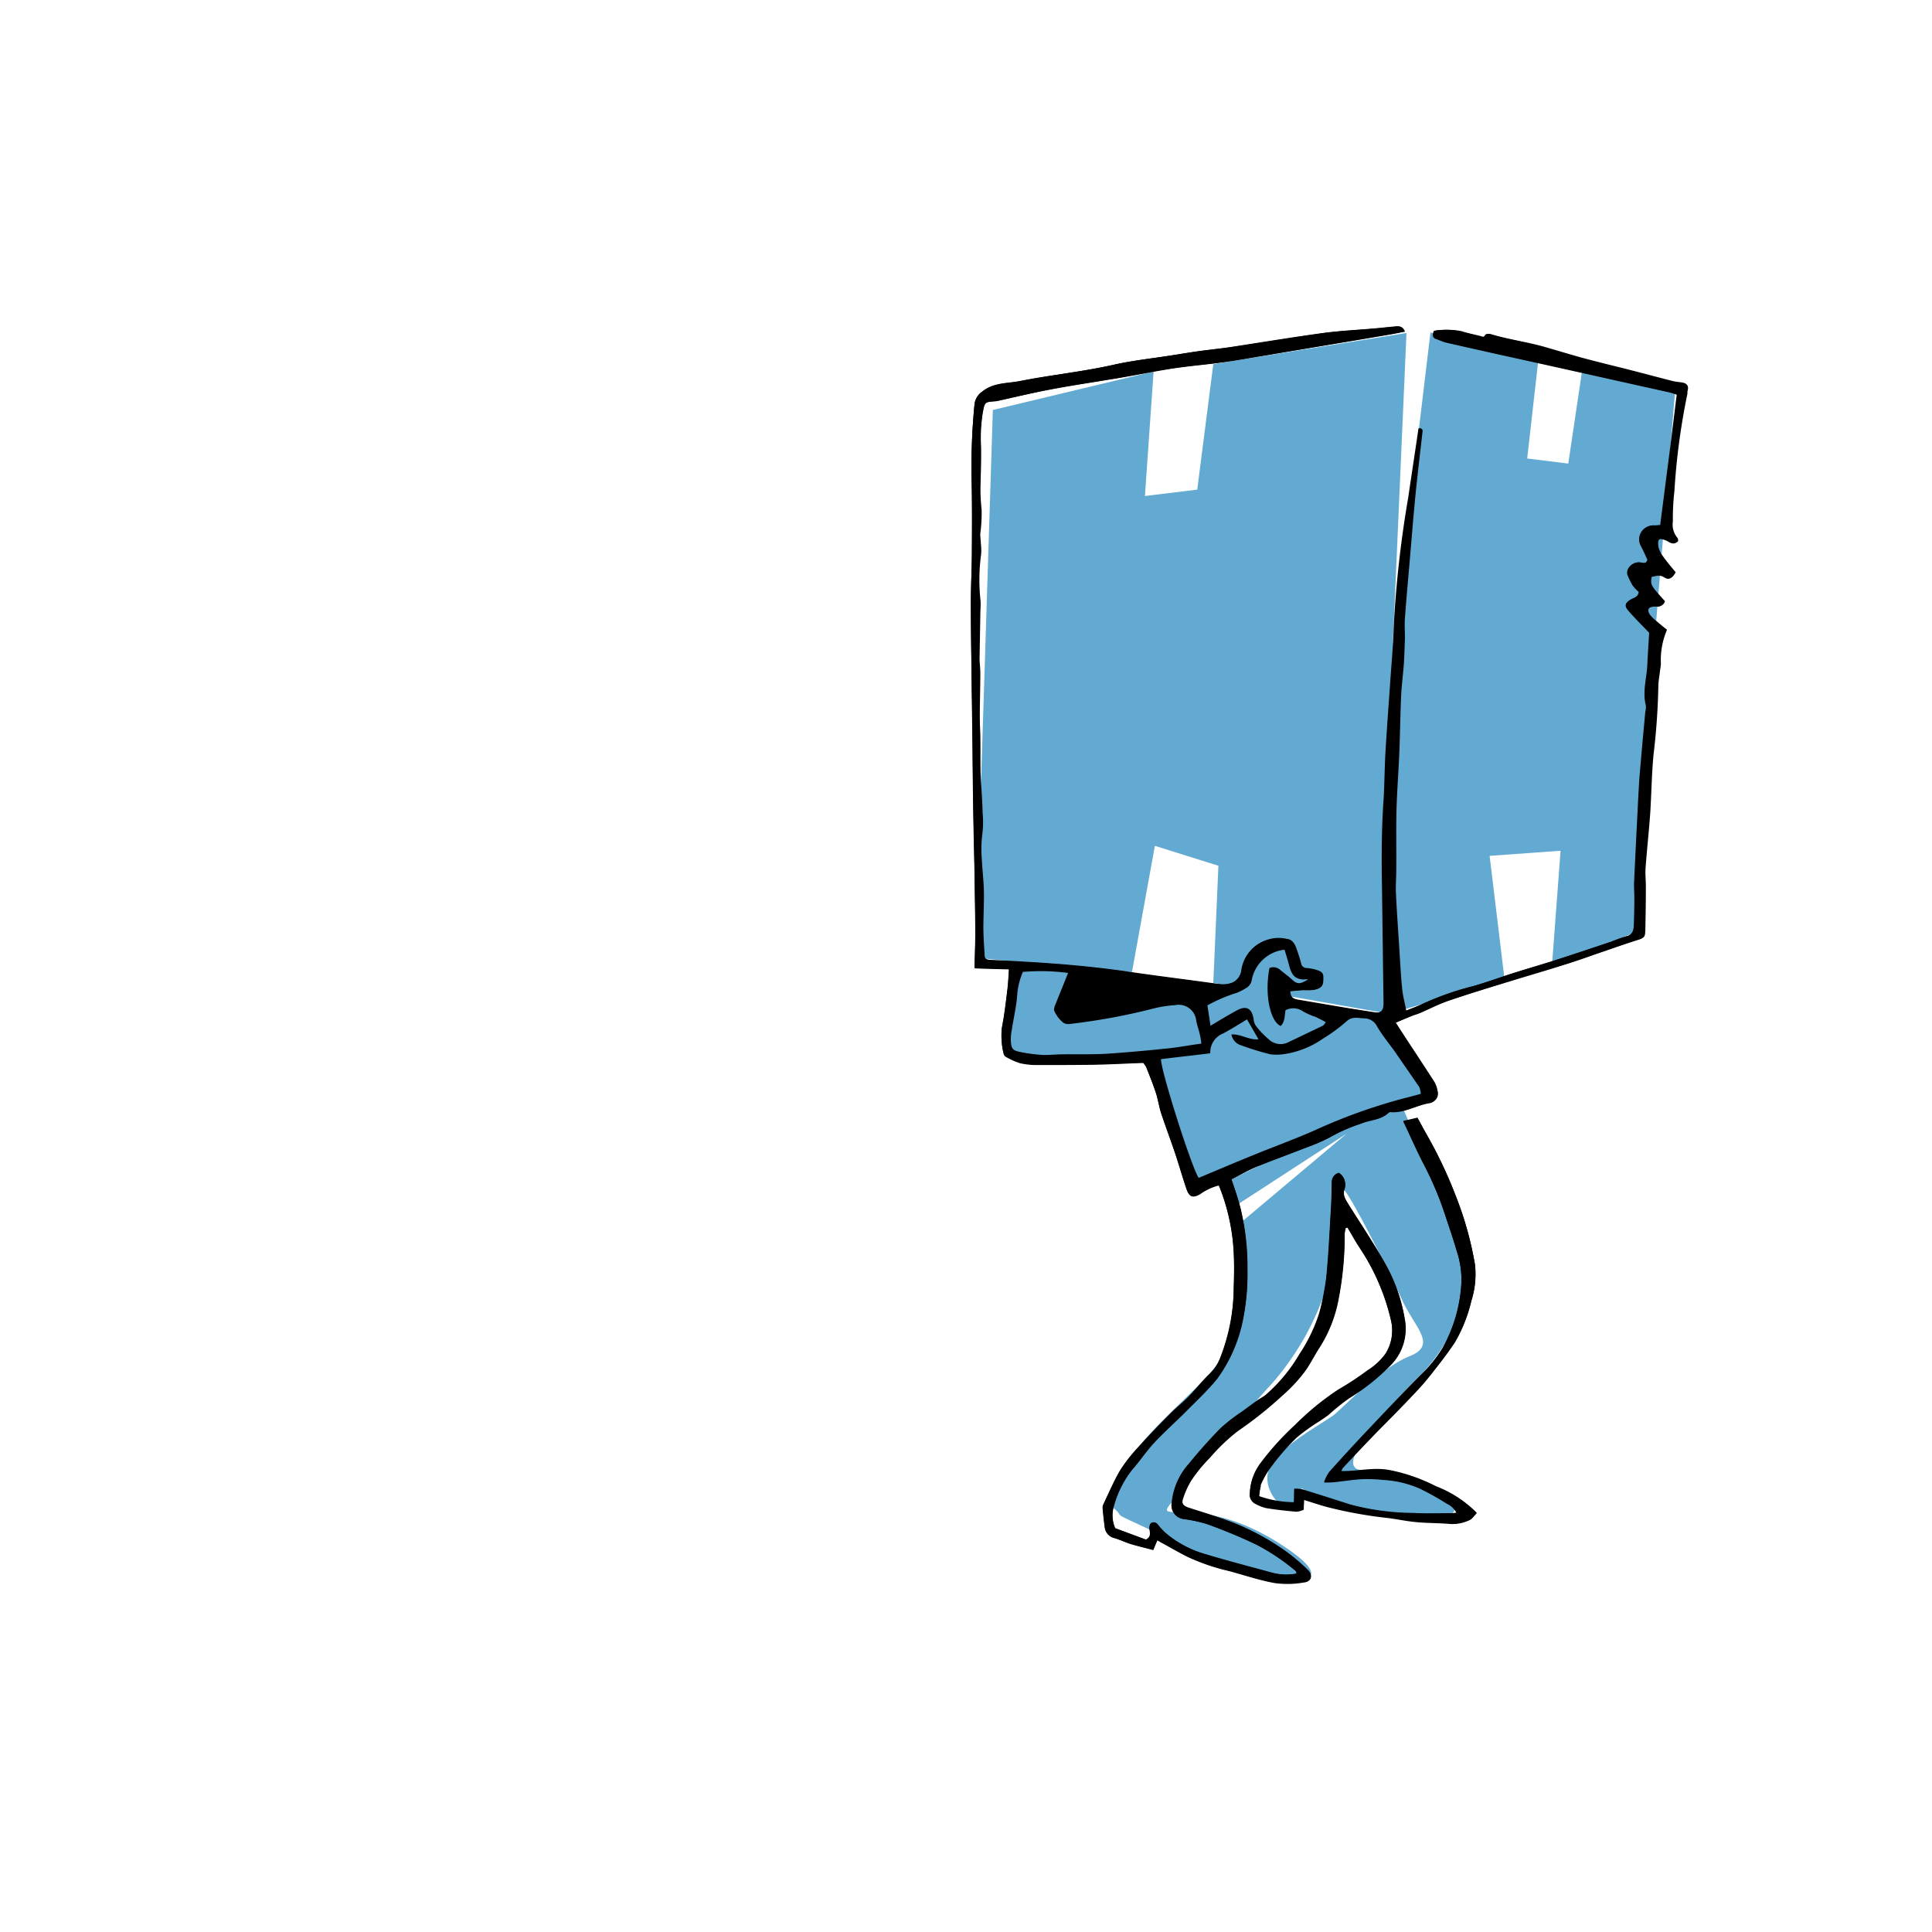 <svg xmlns="http://www.w3.org/2000/svg" viewBox="7167.5 -5402.5 177 177">
    <defs>
        <style>
            .cls-1{fill:none;opacity:.87}.cls-2{fill:#62aad2}.cls-2,.cls-3{fill-rule:evenodd}.cls-4{filter:url(#_2018-02-14_16-40-58)}
        </style>
        <filter id="_2018-02-14_16-40-58" width="177" height="177" x="7167.5" y="-5402.5" filterUnits="userSpaceOnUse">
            <feOffset dy="1"/>
            <feGaussianBlur result="blur" stdDeviation="1.5"/>
            <feFlood flood-opacity=".369"/>
            <feComposite in2="blur" operator="in"/>
            <feComposite in="SourceGraphic"/>
        </filter>
    </defs>
    <g id="Illustration01" transform="translate(7164 -5727)">
        <g id="Group_858" class="cls-4" data-name="Group 858" transform="translate(-7164 5727)">
            <rect id="_2018-02-14_16-40-58-2" width="168" height="168" class="cls-1" data-name="2018-02-14_16-40-58" rx="2" transform="translate(7172 -5399)"/>
        </g>
        <g id="Group_984" data-name="Group 984" transform="translate(92.448 354.5)">
            <path id="Path_673" d="M64.888 309.3l.4 2.408 10.146-6.593-9.679 8.136-.678 6.008s.117 5.073-1.87 7.458c-1.987 2.361-6.429 5.961-7.808 8.533s-2.595 3.086-1.333 4.138c1.239 1.052-.561.187 3.32 1.987 2.969 1.379 3.063 3.343 11.268 4.465 4.956.678 4.185-.865.935-2.992-7.6-5-12.04-1.8-10.193-3.927 1.824-2.1 6.639-8.159 9.164-10.871a25.2 25.2 0 0 0 5.985-12.835c.631-4.98-.117-5.681.631-4.98s4.161 7.551 5.354 10.123 3.25 4.115.678 5.143-5.821 4.442-6.85 5.307-5.821 3.25-6.148 5.471c-.351 2.221 2.385 4.278 2.735 2.572s.327-1.286.935-.771c2.9 2.385 10.17 2.314 12.227 2.127 2.057-.164 1.029-1.707 1.029-1.707s-5.658-2.221-8.393-2.572 3.226-6.429 5.541-8.79c2.314-2.338 4.208-6.1 3.857-9.188s-5.987-16.25-5.987-16.25z" class="cls-2" data-name="Path 673" transform="translate(-41.019 -231.25)"/>
            <path id="Path_674" d="M3.39 9.407l14.728-3.53-.795 11.409 4.793-.584L23.588 5.2l17.581-2.83.117-.023L40.023 31.2l3.46-28.9 9.866 2.665-1.005 8.884 3.764.468 1.239-8.323L65.9 7.583 63.963 31.2l-1.356 25.9-8 3.3.795-10.614-6.5.468 1.379 11.409-10.608 3.057-16.085-2.829.468-10.731-5.821-1.823-2.1 11.572L1.8 59.6z" class="cls-2" data-name="Path 674" transform="translate(-1.379 -1.845)"/>
            <path id="Path_675" d="M23.869 78.047a23.761 23.761 0 0 1 2.174-1.1c1.566-.631 3.156-1.216 4.722-1.824a15.431 15.431 0 0 0 2.525-1.146 16.042 16.042 0 0 1 2.455-1.029c.818-.351 1.777-.3 2.478-.982a.355.355 0 0 1 .3-.07c1.239.07 2.291-.631 3.46-.818a.821.821 0 0 0 .678-1.075 2.286 2.286 0 0 0-.3-.842c-1.005-1.566-2.034-3.109-3.039-4.652-.14-.21-.281-.444-.491-.771a31.237 31.237 0 0 1 1.73-.725 4.644 4.644 0 0 0 .608-.21c.842-.374 1.66-.795 2.548-1.1 1.894-.655 3.834-1.239 5.751-1.823 1.613-.491 3.226-.959 4.839-1.473.912-.281 1.8-.584 2.712-.912 1.309-.444 2.618-.912 3.928-1.333.678-.21.748-.234.748-.935.023-1.309.023-2.618.047-3.928 0-.584-.07-1.192-.023-1.777.117-1.636.3-3.3.421-4.933.117-1.777.14-3.577.3-5.354a56.042 56.042 0 0 0 .444-6.265 11.518 11.518 0 0 1 .164-1.543 4.6 4.6 0 0 0 .07-.561 7.032 7.032 0 0 1 .561-3.109c-.3-.257-.631-.514-.935-.771a2.614 2.614 0 0 1-.631-.608c-.281-.444-.14-.725.374-.795a2.529 2.529 0 0 1 .421 0 .6.6 0 0 0 .584-.444c-1.356-1.473-1.356-1.473-1.216-2.268.421-.07.818-.257 1.239.023.444.281.7.094.959-.4-.374-.468-.771-.959-1.146-1.449a2.461 2.461 0 0 1-.444-.935c-.094-.725.14-.865.818-.584.3.14.608.444 1.005.117-.023-.094 0-.234-.07-.3a1.914 1.914 0 0 1-.421-1.52 27.249 27.249 0 0 1 .14-2.759 62.324 62.324 0 0 1 1.169-8.814 2.058 2.058 0 0 1 .047-.4c.117-.468-.094-.678-.514-.748-.3-.047-.608-.07-.888-.14a295.717 295.717 0 0 1-4.418-1.146c-1.309-.327-2.642-.655-3.951-1.005-1.146-.3-2.291-.678-3.46-1.005C50.754 1.3 49.094 1.087 47.5.619 47.388.6 47.154.6 47.13.666c-.14.3-.327.187-.538.14-.584-.164-1.169-.281-1.73-.444a6.687 6.687 0 0 0-2.454-.047c-.14.374-.14.631.21.748.3.094.608.257.912.327 2.361.538 4.746 1.075 7.107 1.59 4.442.982 8.907 1.987 13.349 2.969.281.07.538.164.678.21-.257 2.057-.491 4.021-.748 5.985-.257 1.987-.514 4-.771 5.985-.234 0-.421.023-.608.023a1.261 1.261 0 0 0-1.146 1.894c.21.4.4.818.584 1.239-.14.444-.444.3-.748.257-.631-.094-1.309.608-1.052 1.192a6.98 6.98 0 0 0 .468.935 4.1 4.1 0 0 0 .538.561c-.047.468-.444.538-.748.7-.491.3-.584.561-.234.982.584.678 1.216 1.309 1.94 2.057-.047.842-.117 1.847-.164 2.852-.047 1.262-.468 2.525-.14 3.811a1.565 1.565 0 0 1-.047.561c-.187 2.011-.374 4.021-.538 6.032-.117 1.73-.187 3.483-.281 5.213l-.21 4.325c-.023.514.023 1.029.023 1.543 0 .818-.023 1.636-.047 2.455-.023.491-.14.888-.725 1.029a13.779 13.779 0 0 0-1.379.491c-1.8.608-3.624 1.216-5.447 1.8-1.122.351-2.244.678-3.366 1.029-1.262.4-2.525.865-3.811 1.239a26.255 26.255 0 0 0-4.769 1.683 15.47 15.47 0 0 1-1.449.584 15.479 15.479 0 0 1-.351-1.823c-.117-1.029-.164-2.057-.234-3.086-.117-1.917-.257-3.811-.351-5.728-.047-.725.023-1.473.023-2.2 0-1.847-.023-3.717.023-5.564.047-1.753.187-3.483.257-5.213s.07-3.46.164-5.19c.047-1.005.187-2.011.257-3.016.047-.795.07-1.566.094-2.361.023-.584-.023-1.192 0-1.777.117-1.59.257-3.2.4-4.793.187-2.151.351-4.3.561-6.429.187-1.894.421-3.787.631-5.681.023-.21.094-.444-.257-.514-.3 2.1-.631 4.208-.935 6.312a101.012 101.012 0 0 0-1.333 11.857c-.047 1.707-.21 3.437-.327 5.143-.14 2.057-.3 4.138-.421 6.2-.094 1.52-.094 3.063-.187 4.582-.187 2.665-.187 5.354-.14 8.019l.14 10.567c0 .7-.281.959-.959.842a150.086 150.086 0 0 0-3.226-.514l-3.718-.636c-.4-.07-.748-.187-.725-.795.374-.023.748-.07 1.122-.094.351-.023.7.023 1.029-.023.608-.094.818-.3.865-.795.047-.725-.047-.842-.725-1.052a4.725 4.725 0 0 0-.795-.14.545.545 0 0 1-.514-.444c-.117-.468-.281-.935-.444-1.4-.14-.4-.374-.795-.818-.818a3.551 3.551 0 0 0-2.525.4 3.459 3.459 0 0 0-1.59 2.361 1.449 1.449 0 0 1-1.122 1.309 2.247 2.247 0 0 1-.795.07c-.491-.047-.982-.117-1.473-.187-2.244-.3-4.489-.584-6.733-.912-3.25-.491-6.5-.771-9.772-.958-1.052-.07-2.127-.117-3.179-.164-.281-.023-.514-.047-.538-.374-.047-.865-.117-1.73-.117-2.595 0-1.122.07-2.244.047-3.343C1.075 50.7.958 49.76.912 48.8a11.5 11.5 0 0 1 .023-2.2 10.554 10.554 0 0 0 .047-2.1c-.023-1.216-.14-2.455-.187-3.67-.047-1.169-.024-2.338-.024-3.507 0-.561-.047-1.146-.047-1.707 0-1.309.047-2.642.047-3.951 0-.444-.07-.865-.07-1.309 0-1.356.047-2.688.07-4.044 0-.4.047-.818.023-1.216a17.467 17.467 0 0 1 .047-4.278 4.6 4.6 0 0 0-.023-.982 6.582 6.582 0 0 1-.047-.959A11.409 11.409 0 0 0 .888 16.7a13.747 13.747 0 0 1-.093-2.4c0-1.122.07-2.221.047-3.32a20.968 20.968 0 0 1 .234-3.226c.187-.935.164-.935 1.146-1.005a.4.4 0 0 0 .164-.023C4 6.37 5.611 6 7.247 5.669c1.473-.281 2.946-.514 4.418-.748.748-.117 1.5-.234 2.244-.374 1.5-.257 2.992-.584 4.489-.795 1.52-.234 3.039-.351 4.535-.561 1.333-.187 2.642-.421 3.951-.631C30.6 1.952 34.3 1.32 38.013.689c.561-.094 1.146-.21 1.73-.327-.257-.584-.678-.468-1.029-.444-.561.047-1.146.117-1.707.164-1.566.14-3.156.21-4.722.421-2.735.374-5.447.818-8.159 1.239-.982.164-1.987.281-2.992.4-.912.117-1.823.281-2.759.421-1.777.281-3.577.468-5.33.865-2.829.631-5.7.912-8.533 1.473-1.169.234-2.408.117-3.46.959a1.66 1.66 0 0 0-.725 1.235 58.616 58.616 0 0 0-.257 7.013c.047 2.081.023 4.161.023 6.219C.094 21.94 0 23.553 0 25.166c0 1.987.023 4 .047 5.985.023 2.431.07 4.863.094 7.294.023 2.385.047 4.746.094 7.13.023 1.473.07 2.946.094 4.442.023 1.824.07 3.67.07 5.494 0 1.029-.047 2.057-.07 3.156 1.029.023 2.127.047 3.156.094-.047.655-.07 1.262-.14 1.847-.14 1.192-.281 2.385-.514 3.553a7.1 7.1 0 0 0 .161 2.339.516.516 0 0 0 .234.3 6.111 6.111 0 0 0 1.262.561 6.783 6.783 0 0 0 1.543.164c1.707.023 3.413.023 5.143-.023 1.5-.023 2.992-.094 4.606-.164a3.183 3.183 0 0 1 .281.421c.3.771.631 1.566.888 2.361.187.584.281 1.216.468 1.824.374 1.169.818 2.314 1.216 3.483s.725 2.338 1.122 3.507c.257.725.584.795 1.239.421a6.012 6.012 0 0 1 1.707-.795 18.769 18.769 0 0 1 1.333 5.564 36.619 36.619 0 0 1 .047 3.928 18.039 18.039 0 0 1-1.262 6.382 3.636 3.636 0 0 1-.608 1.052c-.281.351-.631.631-.935.982-.468.514-.935 1.075-1.426 1.566-.538.538-1.146 1.005-1.66 1.543q-1.473 1.473-2.876 3.016a14.468 14.468 0 0 0-1.66 2.127c-.584 1.005-1.029 2.081-1.543 3.133a.743.743 0 0 0-.047.327c.047.561.117 1.146.187 1.707a1.145 1.145 0 0 0 .865.982c.514.164 1.005.4 1.543.561.655.21 1.356.374 2.034.538.14-.327.257-.584.374-.888.234.117.4.234.584.327.725.4 1.449.818 2.2 1.192a17.889 17.889 0 0 0 3.764 1.286c1.4.374 2.782.842 4.185 1.1a9.273 9.273 0 0 0 2.665-.047c.725-.094.888-.655.374-1.146a18.3 18.3 0 0 0-2.057-1.73 22.712 22.712 0 0 0-4.746-2.572c-1.333-.514-2.735-.935-4.115-1.379-.468-.164-.655-.374-.514-.818a7.49 7.49 0 0 1 .771-1.707 13.255 13.255 0 0 1 1.707-2.081 17.118 17.118 0 0 1 2.572-2.455 37.148 37.148 0 0 0 4.021-3.2 15.788 15.788 0 0 0 2.011-2.127c.538-.7.935-1.543 1.426-2.291a12.8 12.8 0 0 0 1.753-4.442 30.58 30.58 0 0 0 .561-6.008 3.965 3.965 0 0 1 .094-.514c.047-.023.117-.023.164-.047.374.631.725 1.262 1.122 1.87a19.769 19.769 0 0 1 2.876 6.639 4.052 4.052 0 0 1-.491 3.063 5.79 5.79 0 0 1-1.66 1.543 26.213 26.213 0 0 1-2.665 1.753 25.377 25.377 0 0 0-3.974 3.25A25.849 25.849 0 0 0 26.558 104a4.882 4.882 0 0 0-1.005 2.805.864.864 0 0 0 .444.888 3.422 3.422 0 0 0 1.052.421c.912.14 1.823.257 2.759.327a1.975 1.975 0 0 0 .678-.187c0-.327.023-.608.023-.888.7.234 1.379.468 2.057.631a42.9 42.9 0 0 0 5.7 1.029c.865.094 1.73.281 2.595.374 1.005.094 2.011.07 3.016.164a3.369 3.369 0 0 0 1.8-.351c.234-.117.4-.4.655-.631a10.643 10.643 0 0 0-3.741-2.431 15.957 15.957 0 0 0-4.231-1.473c-1.473-.281-2.922.117-4.442.094a1.236 1.236 0 0 1 .164-.351c.842-.888 1.66-1.777 2.525-2.665.795-.818 1.613-1.613 2.408-2.455.748-.771 1.52-1.543 2.221-2.338.631-.7 1.216-1.449 1.777-2.2.468-.608.912-1.216 1.333-1.847a13.345 13.345 0 0 0 1.5-3.787 7.943 7.943 0 0 0 .327-3.32 31.212 31.212 0 0 0-1.73-6.2 41.232 41.232 0 0 0-2.805-5.891c-.234-.421-.468-.865-.725-1.333-.444.117-.865.21-1.309.3.655 1.379 1.216 2.665 1.87 3.928a32.834 32.834 0 0 1 1.94 4.582c.374 1.146.771 2.268 1.1 3.413a7.97 7.97 0 0 1 .4 3.226A13.729 13.729 0 0 1 43.2 93.5a11.907 11.907 0 0 1-1.87 2.338c-1.777 1.777-3.483 3.6-5.213 5.424a165.318 165.318 0 0 0-3.32 3.624 4.452 4.452 0 0 0-.444.888c.4-.023.631 0 .888-.023.865-.094 1.707-.234 2.572-.281a18.38 18.38 0 0 1 1.964.07 9.428 9.428 0 0 1 3.226.748 21.183 21.183 0 0 1 2.572 1.426 1.8 1.8 0 0 1 .912.865 4.465 4.465 0 0 1-.468.047c-1.169 0-2.338.047-3.507-.023a22.724 22.724 0 0 1-5.751-.771c-1.473-.468-2.969-.958-4.442-1.4a3.311 3.311 0 0 0-.7-.047c0 .468 0 .795-.023 1.239a9.925 9.925 0 0 1-3.2-.561 4.45 4.45 0 0 1 .187-1.075 10.237 10.237 0 0 1 1.1-1.894 17.776 17.776 0 0 1 2.151-2.431 20.467 20.467 0 0 1 2.127-1.52c.257-.187.538-.374.795-.561a19.246 19.246 0 0 1 1.894-1.52 20.892 20.892 0 0 0 3.741-2.969 4.747 4.747 0 0 0 1.333-4.3 15.611 15.611 0 0 0-1.683-4.863c-1.052-1.894-2.291-3.717-3.437-5.564-.281-.444-.608-.865-.4-1.426a1.287 1.287 0 0 0-.491-1.5.871.871 0 0 0-.655.865c-.023.888-.023 1.8-.094 2.688-.117 1.987-.21 3.974-.4 5.938a23.777 23.777 0 0 1-.655 3.366 14.917 14.917 0 0 1-1.8 3.741 15 15 0 0 1-3.039 3.694c-.257.234-.584.374-.865.584-.468.327-.912.678-1.379 1.005a17.144 17.144 0 0 0-1.94 1.5q-1.543 1.578-2.946 3.3a6.212 6.212 0 0 0-1.543 3.53 1.253 1.253 0 0 0 1.122 1.5 14.6 14.6 0 0 1 2.057.444 46.628 46.628 0 0 1 4.606 1.917 19.563 19.563 0 0 1 3.577 2.408c.047.047.047.14.07.234a4.952 4.952 0 0 1-2.2-.07c-2.057-.561-4.115-1.1-6.148-1.707a9.852 9.852 0 0 1-3.624-1.917 7.621 7.621 0 0 1-.725-.771.452.452 0 0 0-.655-.14.725.725 0 0 0-.117.561c.047.351.14.7-.327.935-.935-.351-1.894-.7-2.829-1.052a2.957 2.957 0 0 1-.164-1.894 9.465 9.465 0 0 1 1.66-3.413c.725-.795 1.309-1.707 2.034-2.5.935-1.005 1.94-1.894 2.9-2.852a36 36 0 0 0 2.922-3.063 13.711 13.711 0 0 0 2.268-5 20.268 20.268 0 0 0 .491-5.026 23.786 23.786 0 0 0-.608-5.47 25.287 25.287 0 0 0-.838-2.728z" data-name="Path 675"/>
            <path id="Path_676" d="M23.869 78.107c.3.959.655 1.847.865 2.759a22.694 22.694 0 0 1 .608 5.47 21.445 21.445 0 0 1-.491 5.026 13.676 13.676 0 0 1-2.268 5c-.888 1.1-1.94 2.057-2.922 3.063-.959.959-1.987 1.87-2.9 2.852-.725.795-1.333 1.707-2.034 2.5a9.465 9.465 0 0 0-1.66 3.413 2.957 2.957 0 0 0 .164 1.894c.935.351 1.894.7 2.829 1.052.468-.234.374-.584.327-.935a.725.725 0 0 1 .117-.561.452.452 0 0 1 .655.14 7.622 7.622 0 0 0 .725.771 9.852 9.852 0 0 0 3.624 1.917c2.034.631 4.091 1.146 6.148 1.707a4.976 4.976 0 0 0 2.2.07c-.023-.094-.023-.21-.07-.234a19.563 19.563 0 0 0-3.577-2.408 46.626 46.626 0 0 0-4.606-1.917 12.411 12.411 0 0 0-2.057-.444 1.253 1.253 0 0 1-1.122-1.5 6.212 6.212 0 0 1 1.543-3.53q1.4-1.718 2.946-3.3a15.283 15.283 0 0 1 1.94-1.5c.444-.351.912-.678 1.379-1.005.281-.21.608-.351.865-.584a14.026 14.026 0 0 0 3.039-3.694 13.466 13.466 0 0 0 1.8-3.74 23.153 23.153 0 0 0 .655-3.366c.187-1.964.281-3.951.4-5.938.047-.888.07-1.8.094-2.689a.824.824 0 0 1 .655-.865 1.287 1.287 0 0 1 .491 1.5c-.187.561.14.982.4 1.426 1.169 1.847 2.385 3.67 3.437 5.564a15.406 15.406 0 0 1 1.683 4.863 4.747 4.747 0 0 1-1.333 4.3 19.361 19.361 0 0 1-3.741 2.969 19.244 19.244 0 0 0-1.894 1.52c-.257.21-.538.374-.795.561a17.49 17.49 0 0 0-2.127 1.52A21.061 21.061 0 0 0 27.7 104.2c-2.5 3.25-2.361 4.535-1.1 1.894a4.668 4.668 0 0 0-.187 1.075 9.925 9.925 0 0 0 3.2.561c0-.444 0-.795.023-1.239a3.311 3.311 0 0 1 .7.047c1.5.468 2.969.935 4.442 1.4a22.724 22.724 0 0 0 5.751.771c1.169.07 2.338.023 3.507.023.117 0 .257-.023.468-.047a1.909 1.909 0 0 0-.912-.865 23.1 23.1 0 0 0-2.572-1.426 9.687 9.687 0 0 0-3.226-.748 13.791 13.791 0 0 0-1.964-.07c-.865.047-1.707.187-2.572.281-.234.023-.468.023-.888.023a3.885 3.885 0 0 1 .444-.888c1.1-1.216 2.2-2.431 3.32-3.624 1.73-1.823 3.437-3.647 5.213-5.424a12.633 12.633 0 0 0 1.87-2.338 13.73 13.73 0 0 0 1.707-5.658 8.4 8.4 0 0 0-.4-3.226c-.327-1.146-.725-2.291-1.1-3.413a29.282 29.282 0 0 0-1.94-4.582c-.655-1.262-1.216-2.548-1.87-3.928.444-.117.842-.21 1.309-.3.257.491.491.912.725 1.333a39.955 39.955 0 0 1 2.805 5.891 31.212 31.212 0 0 1 1.73 6.2 7.982 7.982 0 0 1-.327 3.32 13.913 13.913 0 0 1-1.5 3.787 33.544 33.544 0 0 1-1.333 1.847c-.584.748-1.146 1.5-1.777 2.2-.725.795-1.473 1.566-2.221 2.338-.795.818-1.613 1.613-2.408 2.455-.842.865-1.683 1.777-2.525 2.665a1.236 1.236 0 0 0-.164.351c1.52.023 2.969-.351 4.442-.094a15.956 15.956 0 0 1 4.231 1.473 10.642 10.642 0 0 1 3.741 2.431c-.234.234-.4.514-.655.631a3.655 3.655 0 0 1-1.8.351c-1.005-.094-2.011-.07-3.016-.164-.865-.07-1.73-.257-2.595-.374a39.434 39.434 0 0 1-5.7-1.029c-.678-.187-1.356-.421-2.057-.631 0 .281-.023.538-.023.888a1.729 1.729 0 0 1-.678.187 37.027 37.027 0 0 1-2.759-.327 4.127 4.127 0 0 1-1.052-.421.883.883 0 0 1-.444-.888 4.882 4.882 0 0 1 1.005-2.805 24.491 24.491 0 0 1 3.133-3.46 25.139 25.139 0 0 1 3.974-3.25 24.931 24.931 0 0 0 2.665-1.753A6.5 6.5 0 0 0 38 94.108a4.052 4.052 0 0 0 .491-3.063 20.249 20.249 0 0 0-2.863-6.645c-.4-.608-.748-1.239-1.122-1.87-.047.023-.117.023-.164.047a3.963 3.963 0 0 0-.094.514 30.581 30.581 0 0 1-.561 6.008 12.359 12.359 0 0 1-1.753 4.442c-.491.748-.865 1.566-1.426 2.291a14.441 14.441 0 0 1-2.008 2.123 35.531 35.531 0 0 1-4.021 3.2 17.068 17.068 0 0 0-2.572 2.455 13.255 13.255 0 0 0-1.707 2.081 7.491 7.491 0 0 0-.771 1.707c-.14.444.047.678.514.818 1.379.468 2.759.865 4.115 1.379a23.314 23.314 0 0 1 4.746 2.572 17.919 17.919 0 0 1 2.057 1.73c.514.491.351 1.075-.374 1.146a8.507 8.507 0 0 1-2.665.047c-1.426-.257-2.782-.725-4.185-1.1a19.326 19.326 0 0 1-3.764-1.286c-.748-.374-1.473-.795-2.2-1.192-.187-.094-.374-.21-.584-.327-.14.3-.234.538-.374.888-.7-.187-1.379-.351-2.034-.538-.514-.164-1.005-.4-1.543-.561a1.119 1.119 0 0 1-.865-.982c-.07-.561-.117-1.146-.187-1.707a.743.743 0 0 1 .047-.327 32.407 32.407 0 0 1 1.543-3.133 13.045 13.045 0 0 1 1.66-2.127q1.4-1.543 2.876-3.016c.538-.538 1.146-1.005 1.66-1.543.491-.491.935-1.052 1.426-1.566a12.471 12.471 0 0 0 .935-.982 3.972 3.972 0 0 0 .608-1.052 18.04 18.04 0 0 0 1.259-6.38c-.023-1.309.094-2.618-.047-3.928a18.6 18.6 0 0 0-1.333-5.564 4.966 4.966 0 0 0-1.707.795c-.655.374-.982.3-1.239-.421-.4-1.146-.725-2.338-1.122-3.507s-.818-2.314-1.216-3.483c-.187-.584-.281-1.216-.468-1.824-.257-.795-.584-1.59-.888-2.361a1.837 1.837 0 0 0-.281-.421c-1.59.047-3.086.14-4.606.164-1.707.023-3.413.023-5.143.023a6.783 6.783 0 0 1-1.543-.164 6.718 6.718 0 0 1-1.262-.561.387.387 0 0 1-.234-.3 6.519 6.519 0 0 1-.164-2.338c.234-1.169.351-2.361.514-3.553.07-.584.094-1.192.14-1.847-1.052-.023-2.151-.047-3.156-.094.023-1.1.07-2.127.07-3.156 0-1.823-.047-3.67-.07-5.494-.018-1.475-.064-2.948-.088-4.444a704.72 704.72 0 0 1-.093-7.13C.14 36.12.094 33.688.07 31.257.023 29.2 0 27.213 0 25.225c0-1.613.094-3.225.094-4.816.023-2.081.023-4.161-.023-6.219a58.438 58.438 0 0 1 .256-7.013 1.593 1.593 0 0 1 .725-1.239c1.048-.818 2.291-.724 3.46-.958 2.852-.561 5.728-.865 8.556-1.5 1.753-.4 3.553-.584 5.33-.865.912-.14 1.824-.3 2.759-.421 1.005-.14 2.011-.234 2.992-.374 2.712-.4 5.447-.865 8.159-1.239C33.875.374 35.465.3 37.031.164 37.592.117 38.177.047 38.738 0c.374-.023.795-.164 1.029.444-.584.117-1.146.234-1.73.327-3.717.631-7.411 1.239-11.128 1.87-1.309.21-2.618.468-3.951.631-1.52.21-3.039.327-4.535.561s-2.992.538-4.489.795c-.748.14-1.5.234-2.244.374-1.473.234-2.946.468-4.418.748-1.636.3-3.25.7-4.863 1.052-.047 0-.117.023-.164.023-.982.07-.959.07-1.146 1.005a14.441 14.441 0 0 0-.164 3.179c.023 1.1-.023 2.221-.047 3.32a16.722 16.722 0 0 0 .094 2.408 13.706 13.706 0 0 1-.117 2.174c-.023.327.047.631.047.959a4.6 4.6 0 0 1 .023.982 17.467 17.467 0 0 0-.047 4.278c.023.4-.023.818-.023 1.216l-.07 4.046c0 .444.07.865.07 1.309 0 1.309-.047 2.642-.047 3.951 0 .561.023 1.146.047 1.707.023 1.169 0 2.338.023 3.507.047 1.216.164 2.455.187 3.67a9.083 9.083 0 0 1-.047 2.1 11.461 11.461 0 0 0-.023 2.2c.047.959.164 1.894.187 2.852.023 1.122-.047 2.244-.047 3.343 0 .865.07 1.73.117 2.595.023.327.257.351.538.374 1.052.047 2.127.094 3.179.164 3.273.187 6.523.468 9.772.959 2.244.327 4.489.608 6.733.912.491.07.982.14 1.473.187a2.3 2.3 0 0 0 .795-.07 1.422 1.422 0 0 0 1.122-1.309 3.41 3.41 0 0 1 1.59-2.361 3.311 3.311 0 0 1 2.525-.4c.444.047.678.444.818.818.164.468.327.935.444 1.4a.508.508 0 0 0 .514.444 4.342 4.342 0 0 1 .795.14c.7.21.771.327.725 1.052-.023.491-.257.7-.865.795-.351.047-.7 0-1.029.023-.374.023-.748.047-1.122.094 0 .608.327.725.725.795l3.717.631c1.075.187 2.151.351 3.226.514.678.117.959-.14.959-.842l-.14-10.567c-.047-2.665-.047-5.354.14-8.019.117-1.52.117-3.063.187-4.582.117-2.057.281-4.138.421-6.2.117-1.707.281-3.437.327-5.143a100.456 100.456 0 0 1 1.333-11.853c.3-2.1.631-4.208.935-6.312.374.07.281.3.257.514-.21 1.894-.444 3.787-.631 5.681-.21 2.151-.374 4.278-.561 6.429-.14 1.59-.281 3.179-.4 4.793-.047.584 0 1.192 0 1.777-.023.795-.047 1.59-.094 2.361-.07 1.005-.21 2.011-.257 3.016-.07 1.73-.094 3.46-.164 5.19-.07 1.753-.21 3.483-.257 5.213-.047 1.847 0 3.694-.023 5.564 0 .725-.07 1.473-.023 2.2.094 1.917.234 3.811.351 5.728.07 1.029.117 2.057.234 3.086.07.584.234 1.146.351 1.823.561-.234 1.029-.374 1.449-.584a26.9 26.9 0 0 1 4.769-1.675c1.286-.374 2.548-.842 3.811-1.239 1.122-.351 2.244-.678 3.366-1.029 1.823-.584 3.624-1.192 5.447-1.8.468-.164.912-.374 1.379-.491.584-.14.7-.538.725-1.029.023-.818.047-1.636.047-2.455 0-.514-.047-1.029-.023-1.543.047-1.449.117-2.876.21-4.325.094-1.73.164-3.483.281-5.213.14-2.011.351-4.021.538-6.032a1.565 1.565 0 0 0 .047-.561c-.3-1.286.094-2.548.14-3.811.047-1.005.117-2.011.164-2.852-.725-.771-1.379-1.379-1.94-2.057-.374-.421-.257-.678.234-.982.3-.187.7-.234.748-.7a4.04 4.04 0 0 1-.538-.561 5.818 5.818 0 0 1-.468-.935c-.257-.584.421-1.286 1.052-1.192.3.047.608.164.748-.257-.187-.4-.374-.818-.584-1.239a1.25 1.25 0 0 1 1.146-1.894c.187 0 .374-.023.608-.023.257-2.011.514-4 .771-5.985.257-1.964.491-3.928.748-5.985-.14-.047-.4-.14-.678-.21C59.638 5 55.173 4 50.731 3.016c-2.361-.538-4.746-1.052-7.107-1.59-.3-.07-.608-.234-.912-.327-.374-.117-.351-.374-.21-.748A7.237 7.237 0 0 1 44.956.4c.561.187 1.169.3 1.73.444.21.07.4.164.538-.14.023-.07.257-.07.374-.047 1.59.491 3.226.7 4.839 1.146 1.146.327 2.291.678 3.46 1.005 1.309.351 2.618.678 3.951 1.005 1.473.374 2.946.771 4.418 1.146.281.07.584.094.888.14.421.07.631.281.514.748-.047.14 0 .281-.047.4a62.325 62.325 0 0 0-1.169 8.814 21.8 21.8 0 0 0-.14 2.759 1.914 1.914 0 0 0 .421 1.52c.07.07.047.21.07.3-.4.327-.7.023-1.005-.117-.655-.281-.912-.14-.818.584a2.159 2.159 0 0 0 .444.935c.351.514.771.982 1.146 1.449-.257.468-.514.678-.959.4-.421-.281-.842-.094-1.239-.023-.117.795-.117.795 1.216 2.268a.583.583 0 0 1-.584.444 2.529 2.529 0 0 0-.421 0c-.514.07-.655.351-.374.795a3.883 3.883 0 0 0 .631.608c.3.257.608.514.935.771a7.032 7.032 0 0 0-.561 3.109 4.6 4.6 0 0 1-.07.561c-.047.514-.164 1.029-.164 1.543a62.208 62.208 0 0 1-.444 6.265c-.164 1.777-.187 3.577-.3 5.354-.117 1.636-.3 3.3-.421 4.933-.047.584.023 1.192.023 1.777 0 1.309-.023 2.618-.047 3.928-.023.725-.07.725-.748.935-1.309.421-2.618.888-3.928 1.333-.888.3-1.8.631-2.712.912-1.613.491-3.226.959-4.839 1.473-1.917.608-3.857 1.192-5.751 1.823-.865.3-1.683.725-2.548 1.1-.187.094-.421.117-.608.21-.538.234-1.075.468-1.73.725.21.327.351.561.491.771 1.005 1.543 2.034 3.086 3.039 4.652a2.407 2.407 0 0 1 .3.842.834.834 0 0 1-.678 1.075c-1.169.187-2.221.888-3.46.818a.647.647 0 0 0-.3.07c-.678.678-1.66.631-2.478.982a16.04 16.04 0 0 0-2.455 1.029 16.381 16.381 0 0 1-2.525 1.146c-1.566.631-3.156 1.192-4.722 1.823-.82.369-1.498.79-2.27 1.164zm-2.992-.14c1.683-.7 3.343-1.426 5.026-2.1 1.87-.771 3.787-1.426 5.611-2.268a50.635 50.635 0 0 1 8.159-2.922c.491-.117.982-.257 1.52-.4a2.108 2.108 0 0 0-.14-.631c-.7-1.052-1.449-2.1-2.174-3.156-.561-.795-1.192-1.543-1.683-2.385a1.315 1.315 0 0 0-1.216-.748c-.514-.023-1.052-.187-1.543.234a15.1 15.1 0 0 1-2.221 1.636 7.92 7.92 0 0 1-3.367 1.373 5.867 5.867 0 0 1-1.426.047 26.936 26.936 0 0 1-2.665-.818 1.233 1.233 0 0 1-.912-1.005c.888-.047 1.613.538 2.478.444-.374-.631-.7-1.216-1.052-1.823-.725.421-1.426.865-2.174 1.286a1.87 1.87 0 0 0-1.192 1.823c-1.543.187-3.039.374-4.512.538a68.772 68.772 0 0 0 3.483 10.875zm.234-12.3c-.047-.374-.07-.631-.117-.842-.094-.421-.257-.842-.327-1.262a1.584 1.584 0 0 0-1.94-1.4 10.818 10.818 0 0 0-1.94.3 65.516 65.516 0 0 1-7.691 1.426.846.846 0 0 1-.608-.117 3.214 3.214 0 0 1-.82-1.072c-.094-.281.14-.678.257-.982.3-.795.631-1.59 1.005-2.5a19.006 19.006 0 0 0-4.138-.094 6.378 6.378 0 0 0-.514 2.011c-.07 1.122-.351 2.244-.514 3.366a5.308 5.308 0 0 0-.07 1.052c.023.584.187.771.771.888a14.349 14.349 0 0 0 2.011.281c.608.047 1.239-.047 1.87-.047 1.333-.023 2.665.023 4-.047 1.823-.117 3.647-.281 5.447-.468 1.05-.14 2.102-.327 3.317-.49zm9.8-5.891a2.147 2.147 0 0 1-.421-.023c-.795-.094-1.075-.4-1.356-1.379-.117-.468-.281-.912-.4-1.356a3.434 3.434 0 0 0-2.992 2.735 1.035 1.035 0 0 1-.514.771 6.039 6.039 0 0 1-.865.444 16.024 16.024 0 0 0-2.688 1.146c.094.631.187 1.216.281 1.87.818-.491 1.59-.935 2.361-1.379.912-.514 1.449-.234 1.59.771a1.155 1.155 0 0 0 .187.584 9.867 9.867 0 0 0 1.165 1.24 1.56 1.56 0 0 0 1.753.327l3.226-1.543c.094-.047.14-.164.281-.327-.351-.187-.655-.351-.959-.491a6.041 6.041 0 0 1-1.122-.491 1.6 1.6 0 0 0-1.613-.117c-.094.514-.047 1.052-.444 1.449-.959-.421-1.473-2.876-1.029-5.307a.86.86 0 0 1 .982.164c.327.281.7.514 1.005.818.561.564.749.587 1.567.096zM8.814 62.514a1.626 1.626 0 0 0 1.4.327c.959-.234 1.917-.327 2.9-.468a.451.451 0 0 0 .421-.584c-.21-.748-.491-1.473-.725-2.221-.982 0-1.87-.4-2.829-.164a108.013 108.013 0 0 0-1.167 3.11zM27.8 60.737c.538-.21.491-.608.538-.959 0-.07-.14-.187-.351-.421-.097.585-.144.982-.187 1.38z" class="cls-3" data-name="Path 676" transform="translate(0 -.059)"/>
            <path id="Path_677" d="M77.96 285.545c-.538-.608-3.483-9.8-3.46-10.871 1.473-.187 2.969-.351 4.512-.538a1.87 1.87 0 0 1 1.192-1.823c.748-.4 1.449-.842 2.174-1.286.351.608.678 1.169 1.052 1.824-.865.094-1.59-.491-2.478-.444a1.266 1.266 0 0 0 .912 1.005 25.15 25.15 0 0 0 2.665.818 4.893 4.893 0 0 0 1.426-.047 8.362 8.362 0 0 0 3.366-1.379 15.1 15.1 0 0 0 2.221-1.636c.491-.421 1.005-.257 1.543-.234a1.331 1.331 0 0 1 1.216.748c.491.842 1.122 1.59 1.683 2.385l2.174 3.156a1.809 1.809 0 0 1 .14.631c-.538.14-1.029.28-1.52.4a50.631 50.631 0 0 0-8.159 2.922c-1.847.818-3.741 1.5-5.611 2.268-1.682.675-3.365 1.4-5.048 2.101z" class="cls-2" data-name="Path 677" transform="translate(-57.083 -207.638)"/>
            <path id="Path_678" d="M33.111 259.223c-1.216.164-2.268.374-3.343.468-1.823.187-3.624.351-5.447.468-1.333.07-2.665.023-4 .047-.631 0-1.239.094-1.87.047a14.364 14.364 0 0 1-2.011-.281c-.584-.117-.725-.3-.771-.888a3.989 3.989 0 0 1 .07-1.052c.164-1.122.444-2.244.514-3.366a6.378 6.378 0 0 1 .514-2.011 19.009 19.009 0 0 1 4.138.094c-.351.888-.678 1.683-1.005 2.5-.117.327-.351.725-.257.982a3 3 0 0 0 .818 1.075.872.872 0 0 0 .608.117A57.808 57.808 0 0 0 28.763 256a10.822 10.822 0 0 1 1.94-.3 1.613 1.613 0 0 1 1.94 1.4c.07.421.234.842.327 1.262a5.11 5.11 0 0 1 .141.861z" class="cls-2" data-name="Path 678" transform="translate(-12.001 -193.613)"/>
            <path id="Path_679" d="M101.934 246.912c-.795.491-1.005.468-1.566-.047-.327-.3-.678-.538-1.005-.818a.9.9 0 0 0-.982-.164c-.468 2.431.07 4.886 1.029 5.307.4-.4.351-.935.444-1.449a1.548 1.548 0 0 1 1.613.117 6.043 6.043 0 0 0 1.122.491c.3.14.608.3.958.491-.14.164-.187.281-.281.327l-3.226 1.543a1.567 1.567 0 0 1-1.753-.327 7.342 7.342 0 0 1-1.169-1.239 1.234 1.234 0 0 1-.187-.584c-.164-1.005-.678-1.286-1.59-.771-.771.421-1.543.888-2.361 1.379-.094-.655-.187-1.216-.281-1.87a14.3 14.3 0 0 1 2.688-1.146 6.04 6.04 0 0 0 .865-.444 1.035 1.035 0 0 0 .514-.771 3.434 3.434 0 0 1 2.994-2.737c.14.444.281.888.4 1.356.257 1.005.538 1.309 1.356 1.379a2.024 2.024 0 0 1 .418-.023z" class="cls-2" data-name="Path 679" transform="translate(-71.028 -187.193)"/>
        </g>
    </g>
</svg>
